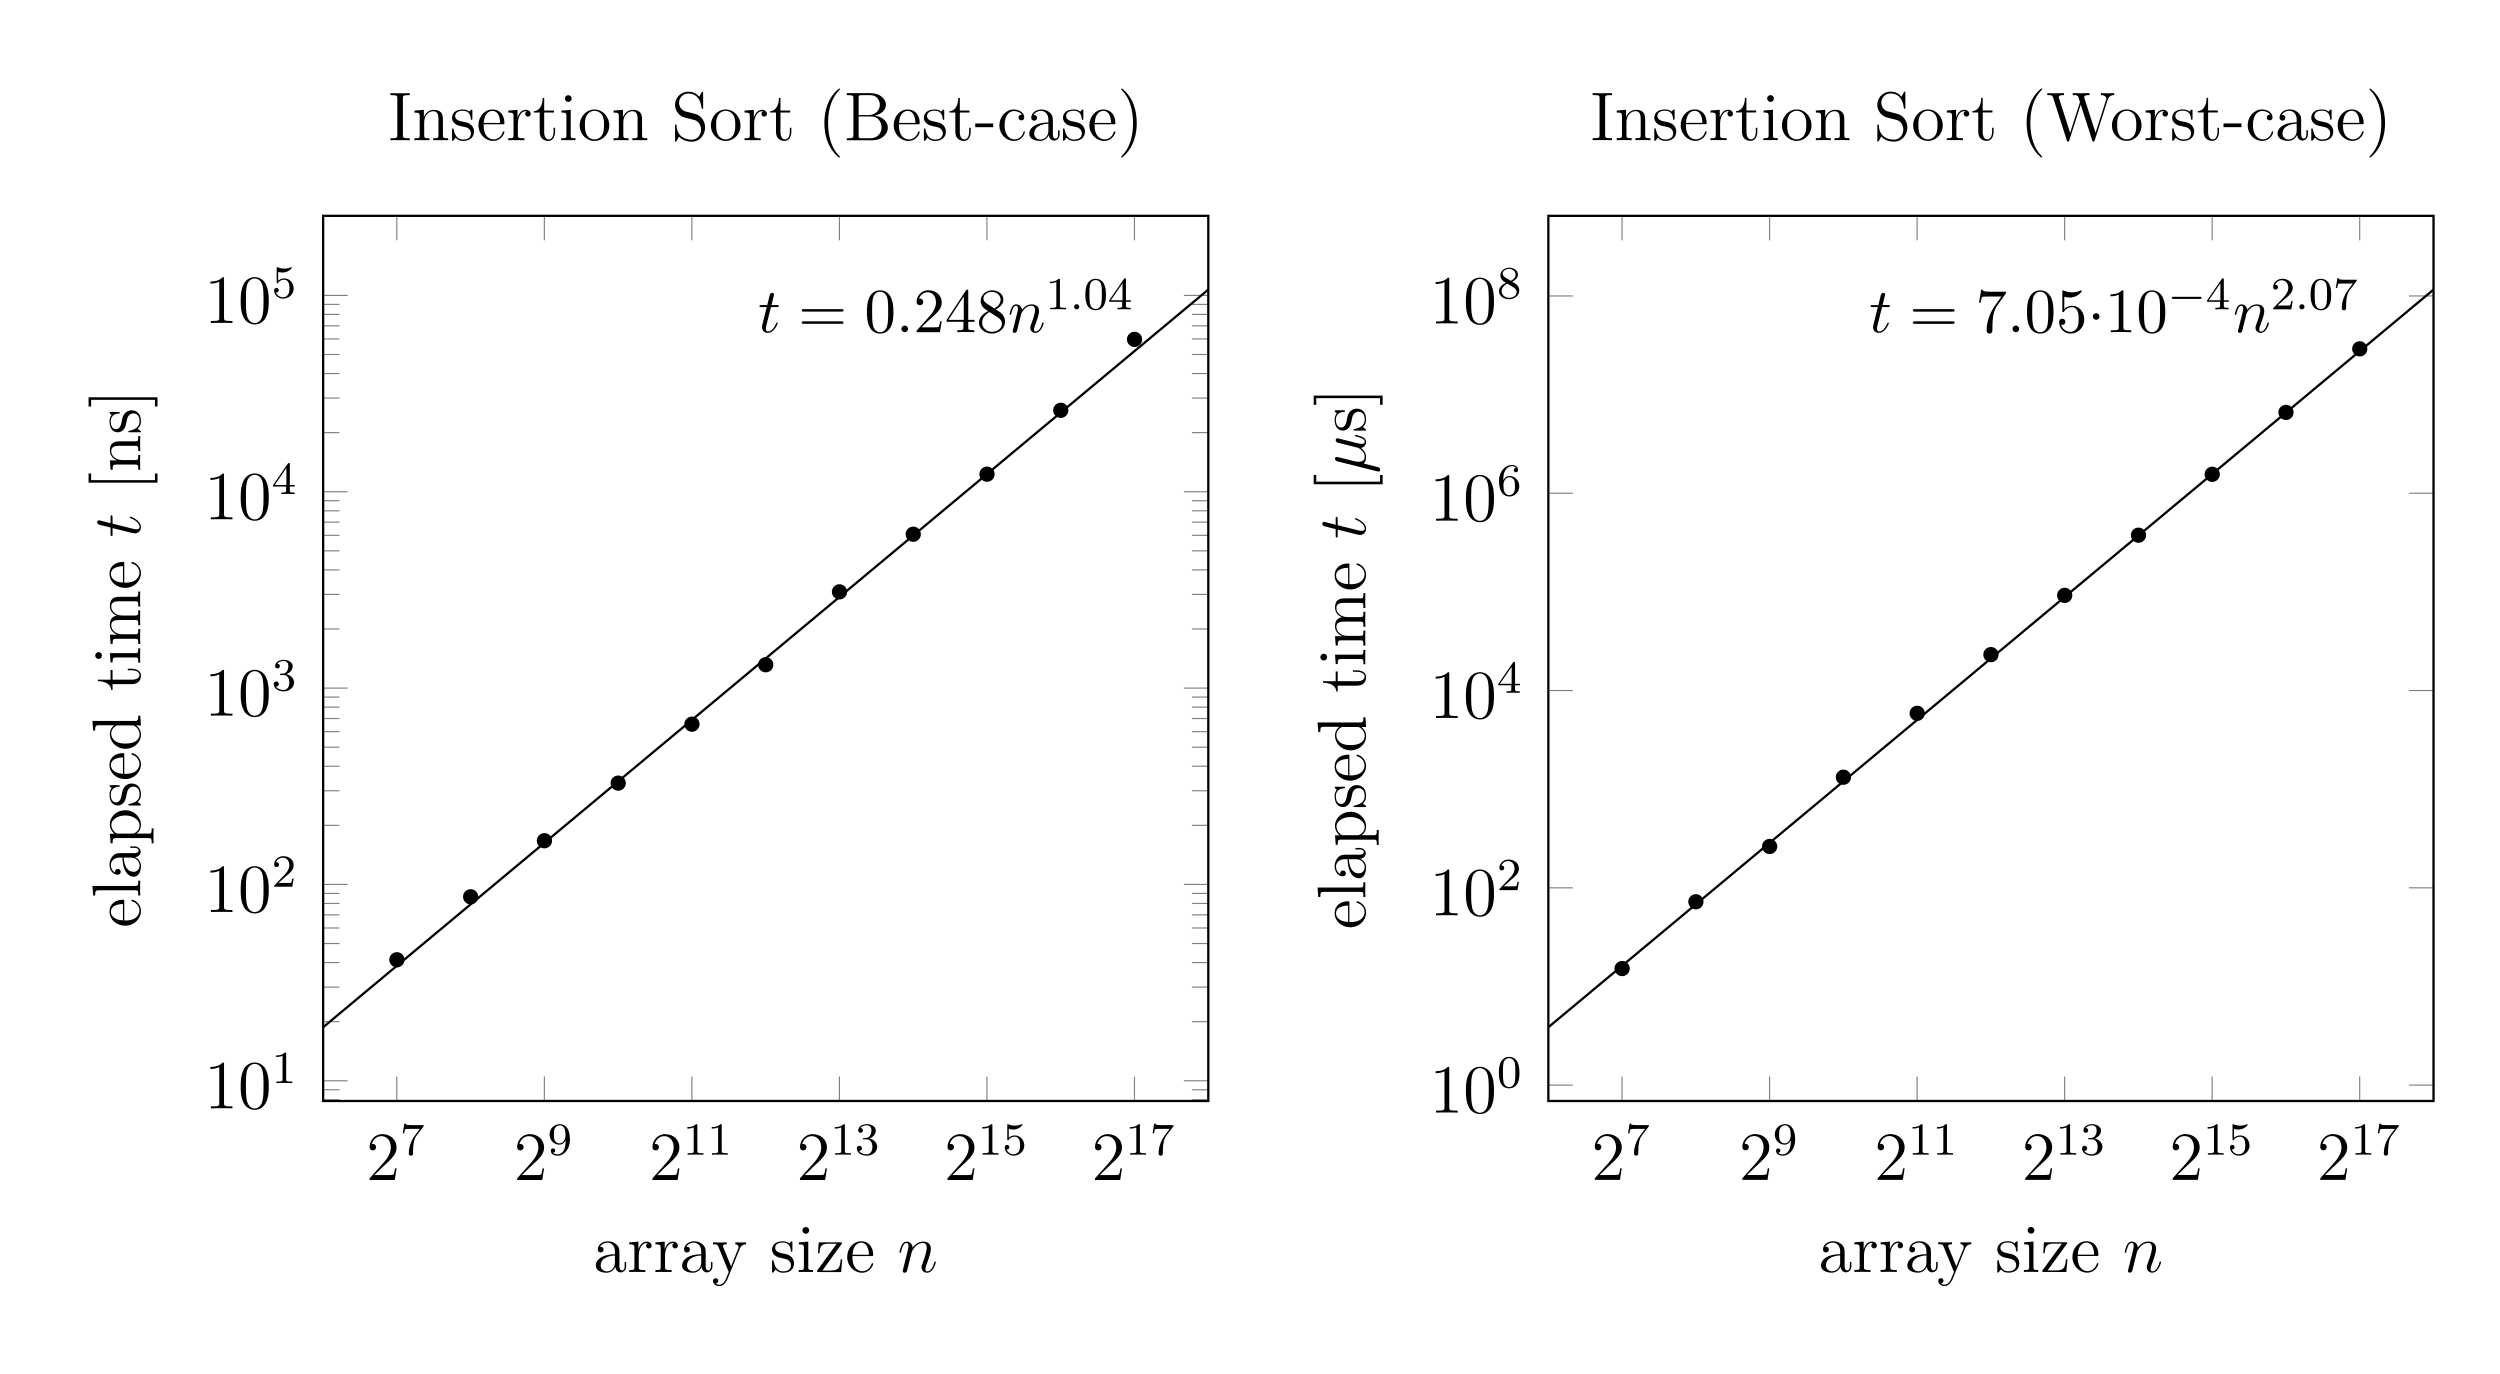 <svg xmlns="http://www.w3.org/2000/svg" xmlns:xlink="http://www.w3.org/1999/xlink" width="433.8pt" height="238.44pt" viewBox="0 0 433.8 238.44"><defs><path id="ad" d="M5.571-1.81c.128 0 .303 0 .303-.182s-.175-.184-.303-.184H1.004c-.127 0-.303 0-.303.184s.176.183.303.183z"/><path id="ab" d="M2.095-2.727c0-.317-.262-.579-.579-.579s-.578.262-.578.579.262.578.578.578.579-.262.579-.578"/><path id="ae" d="M1.722-.263c.3.275.742.383 1.148.383.766 0 1.292-.515 1.567-.885.12.633.622.885 1.04.885q.54 0 .862-.646c.191-.407.359-1.136.359-1.184 0-.06-.048-.108-.12-.108-.108 0-.12.06-.167.24-.18.705-.407 1.458-.897 1.458-.347 0-.371-.31-.371-.55 0-.275.107-.705.191-1.064l.335-1.292c.048-.227.18-.765.24-.98.071-.288.203-.802.203-.85 0-.18-.144-.299-.323-.299-.108 0-.36.048-.455.407l-.837 3.325c-.06.239-.06.263-.215.454-.144.204-.61.85-1.364.85-.67 0-.885-.491-.885-1.053 0-.347.108-.766.156-.969l.538-2.153c.06-.227.155-.61.155-.681 0-.192-.155-.3-.31-.3-.108 0-.371.037-.467.42L.371 2.068c-.012.06-.036.132-.036.203 0 .18.143.3.323.3.347 0 .418-.276.502-.61z"/><path id="C" d="M2.464-3.504c.024-.072.323-.67.765-1.053a1.74 1.74 0 0 1 1.184-.478c.479 0 .646.359.646.837 0 .682-.49 2.045-.73 2.691-.107.287-.167.443-.167.658 0 .538.37.969.945.969 1.112 0 1.53-1.759 1.53-1.83 0-.06-.047-.108-.119-.108-.107 0-.12.036-.18.24C6.065-.599 5.61-.12 5.144-.12c-.12 0-.311-.012-.311-.394 0-.3.131-.658.203-.826.24-.657.742-1.997.742-2.679 0-.717-.419-1.255-1.328-1.255-1.064 0-1.626.753-1.842 1.052-.036-.682-.526-1.052-1.052-1.052-.383 0-.646.227-.85.634C.49-4.21.324-3.492.324-3.444s.048.107.131.107c.096 0 .108-.012.18-.287.191-.73.407-1.411.885-1.411.275 0 .37.191.37.55 0 .263-.119.73-.203 1.1l-.335 1.292c-.047.227-.179.765-.239.98C1.03-.8.897-.238.897-.178c0 .167.132.299.311.299a.46.46 0 0 0 .407-.252c.024-.06.131-.478.191-.717l.263-1.077z"/><path id="I" d="M2.404-4.808h1.1c.228 0 .347 0 .347-.215 0-.132-.072-.132-.31-.132H2.487L2.93-6.9c.048-.167.048-.191.048-.275 0-.191-.155-.299-.31-.299-.097 0-.372.036-.467.419l-.467 1.901H.61c-.24 0-.347 0-.347.227 0 .12.084.12.311.12H1.64L.849-1.65c-.096.418-.131.538-.131.693C.718-.395 1.112.12 1.782.12c1.208 0 1.854-1.747 1.854-1.83 0-.072-.048-.108-.12-.108-.024 0-.072 0-.095.048-.012.012-.024.024-.108.215C3.062-.957 2.512-.12 1.818-.12c-.359 0-.383-.299-.383-.562 0-.012 0-.239.036-.382z"/><path id="v" d="M5.669-1.064v-.67h-.263v.67c0 .681-.287.777-.455.777-.454 0-.454-.634-.454-.813v-2.093c0-.646 0-1.125-.526-1.591-.419-.383-.957-.55-1.483-.55-.981 0-1.735.646-1.735 1.423 0 .347.228.514.503.514.287 0 .49-.203.49-.49 0-.49-.43-.49-.61-.49.275-.503.85-.718 1.328-.718.55 0 1.256.455 1.256 1.53v.48C1.316-3.05.407-2.046.407-1.126c0 .946 1.1 1.245 1.83 1.245A1.63 1.63 0 0 0 3.79-.933c.048.562.419.993.933.993.251 0 .945-.168.945-1.124m-1.95-.622C3.72-.514 2.847-.12 2.333-.12c-.586 0-1.076-.43-1.076-1.004 0-1.579 2.033-1.722 2.464-1.746z"/><path id="S" d="M7.63-2.189c0-.968-.873-1.925-2.296-2.08 1.136-.216 1.962-.981 1.962-1.878 0-1.029-1.04-2.022-2.608-2.022H.514v.347h.24c.86 0 .896.12.896.562v6.351c0 .443-.035.562-.897.562H.514V0h4.497c1.543 0 2.62-1.04 2.62-2.189M6.243-6.147c0 .789-.622 1.782-1.95 1.782H2.56v-2.978c0-.395.024-.479.55-.479h1.508c1.196 0 1.626 1.029 1.626 1.675m.3 3.946c0 .97-.73 1.854-1.903 1.854H3.11c-.527 0-.55-.084-.55-.478v-3.301h2.236c1.148 0 1.746 1.004 1.746 1.925"/><path id="U" d="M4.856-1.423c0-.108-.084-.108-.12-.108-.107 0-.12.036-.155.18-.263.849-.91 1.207-1.555 1.207-.73 0-1.698-.633-1.698-2.451 0-1.986 1.016-2.476 1.614-2.476.455 0 1.112.18 1.388.646-.144 0-.587 0-.587.49 0 .287.204.49.49.49.276 0 .503-.167.503-.514 0-.801-.837-1.375-1.806-1.375C1.53-5.334.42-4.09.42-2.584.419-1.051 1.567.12 2.919.12c1.578 0 1.937-1.436 1.937-1.543"/><path id="F" d="M6.16 0v-.347c-.814 0-.91-.084-.91-.67V-8.3l-1.662.131v.347c.813 0 .909.084.909.67v2.643a1.86 1.86 0 0 0-1.495-.765C1.615-5.274.419-4.102.419-2.571c0 1.519 1.136 2.69 2.451 2.69.91 0 1.436-.597 1.603-.825V.12zM4.472-1.4c0 .216 0 .252-.167.515-.287.419-.778.765-1.376.765-.31 0-1.602-.12-1.602-2.44 0-.86.143-1.339.406-1.734.24-.37.718-.741 1.316-.741.741 0 1.16.538 1.28.73.143.203.143.227.143.442z"/><path id="B" d="M4.868-1.423c0-.072-.06-.12-.132-.12-.096 0-.12.06-.143.12C4.282-.42 3.48-.143 2.978-.143s-1.71-.335-1.71-2.404v-.228H4.58c.263 0 .287 0 .287-.227 0-1.208-.646-2.332-2.093-2.332C1.41-5.334.359-4.102.359-2.62.359-1.041 1.579.12 2.906.12c1.424 0 1.962-1.292 1.962-1.543m-.742-1.579H1.28c.095-1.878 1.148-2.093 1.483-2.093 1.28 0 1.351 1.686 1.363 2.093"/><path id="T" d="M3.241-2.26v-.646H.131v.646z"/><path id="N" d="M3.791 0v-.347h-.263c-.897 0-.933-.12-.933-.562v-6.35c0-.443.036-.563.933-.563h.263v-.347c-.287.024-1.315.024-1.674.024s-1.4 0-1.686-.024v.347h.263c.897 0 .933.12.933.562v6.351c0 .443-.036.562-.933.562H.43V0c.287-.024 1.315-.024 1.674-.024s1.4 0 1.686.024"/><path id="z" d="M2.882 0v-.347c-.777 0-.825-.06-.825-.526v-4.401l-1.626.131v.347c.765 0 .873.072.873.658v3.253c0 .538-.132.538-.91.538V0c.336-.024.91-.024 1.256-.024.132 0 .826 0 1.232.024m-.67-7.224a.58.58 0 1 0-.586.574.576.576 0 0 0 .587-.574"/><path id="D" d="M2.966 0v-.347c-.765 0-.909 0-.909-.538V-8.3L.395-8.17v.347c.813 0 .909.084.909.67v6.267c0 .538-.132.538-.91.538V0c.336-.024.922-.024 1.28-.024s.957 0 1.292.024"/><path id="H" d="M9.484 0v-.347c-.598 0-.897 0-.909-.359v-2.2c0-1.113 0-1.447-.275-1.83-.347-.467-.909-.538-1.315-.538-.993 0-1.495.717-1.687 1.184-.167-.921-.813-1.184-1.566-1.184-1.16 0-1.615.992-1.71 1.232h-.013v-1.232l-1.626.131v.347c.813 0 .909.084.909.67v3.241c0 .538-.132.538-.91.538V0c.312-.024.958-.024 1.292-.024.347 0 .993 0 1.304.024v-.347c-.765 0-.909 0-.909-.538V-3.11c0-1.255.825-1.925 1.567-1.925s.909.61.909 1.34v2.81c0 .538-.132.538-.91.538V0c.312-.024.958-.024 1.293-.024.346 0 .992 0 1.303.024v-.347c-.765 0-.909 0-.909-.538V-3.11c0-1.255.825-1.925 1.567-1.925s.909.61.909 1.34v2.81c0 .538-.132.538-.909.538V0c.31-.024.957-.024 1.292-.024.346 0 .992 0 1.303.024"/><path id="O" d="M6.231 0v-.347c-.598 0-.897 0-.909-.359v-2.2c0-1.113 0-1.447-.275-1.83-.347-.467-.909-.538-1.315-.538-1.16 0-1.615.992-1.71 1.232h-.013v-1.232l-1.626.131v.347c.813 0 .909.084.909.67v3.241c0 .538-.132.538-.91.538V0c.312-.024.958-.024 1.292-.024.347 0 .993 0 1.304.024v-.347c-.765 0-.909 0-.909-.538V-3.11c0-1.255.825-1.925 1.567-1.925s.909.61.909 1.34v2.81c0 .538-.132.538-.91.538V0c.312-.024.958-.024 1.293-.024.346 0 .992 0 1.303.024"/><path id="P" d="M5.49-2.56c0-1.542-1.172-2.774-2.56-2.774C1.495-5.334.36-4.066.36-2.56.359-1.03 1.555.12 2.919.12c1.41 0 2.57-1.172 2.57-2.68m-.91-.107c0 .419 0 1.16-.31 1.722a1.56 1.56 0 0 1-1.34.801c-.442 0-.98-.19-1.327-.777-.323-.538-.335-1.244-.335-1.746 0-.455 0-1.184.37-1.722a1.53 1.53 0 0 1 1.28-.706c.467 0 .969.215 1.292.682.37.55.37 1.303.37 1.746"/><path id="E" d="M6.076-2.583c0-1.52-1.125-2.691-2.428-2.691-1.053 0-1.615.753-1.65.801v-.801l-1.663.131v.347c.837 0 .909.084.909.61v5.621c0 .538-.132.538-.91.538v.347c.312-.024.958-.024 1.293-.024.346 0 .992 0 1.303.024v-.347c-.765 0-.909 0-.909-.538v-2.08c.216.298.706.765 1.471.765 1.376 0 2.584-1.16 2.584-2.703m-.91 0c0 1.423-.813 2.463-1.733 2.463a1.4 1.4 0 0 1-.957-.382c-.275-.275-.455-.515-.455-.85v-2.463c0-.227 0-.24.132-.43a1.72 1.72 0 0 1 1.4-.766c.896 0 1.614 1.088 1.614 2.428"/><path id="R" d="M3.887 2.906c0-.036 0-.06-.203-.263C2.488 1.435 1.818-.538 1.818-2.978c0-2.32.562-4.318 1.95-5.729.119-.108.119-.131.119-.167 0-.072-.06-.096-.108-.096-.155 0-1.136.861-1.722 2.033-.61 1.208-.885 2.488-.885 3.959 0 1.064.168 2.488.79 3.767.705 1.436 1.686 2.213 1.817 2.213.048 0 .108-.024.108-.096"/><path id="V" d="M3.373-2.978c0-.909-.12-2.392-.79-3.78C1.878-8.192.897-8.97.765-8.97c-.047 0-.107.024-.107.096 0 .036 0 .06.203.263C2.057-7.403 2.727-5.43 2.727-2.99c0 2.32-.562 4.318-1.95 5.729-.12.107-.12.131-.12.167 0 .072.06.096.108.096.156 0 1.137-.861 1.723-2.033.61-1.22.885-2.512.885-3.947"/><path id="w" d="M4.222-4.58c0-.36-.323-.694-.837-.694-1.017 0-1.364 1.1-1.436 1.327h-.011v-1.327l-1.603.131v.347c.813 0 .909.084.909.67v3.241c0 .538-.132.538-.91.538V0c.336-.024.994-.024 1.352-.024.323 0 1.172 0 1.448.024v-.347h-.24c-.873 0-.897-.131-.897-.562v-1.878c0-1.16.479-2.248 1.4-2.248.095 0 .12 0 .167.012-.096.048-.287.12-.287.442a.46.46 0 0 0 .466.479c.24 0 .479-.156.479-.479"/><path id="Q" d="M5.848-2.2c0-.73-.275-1.268-.598-1.663-.442-.538-.98-.67-1.447-.79l-1.315-.334c-.61-.156-1.148-.754-1.148-1.52 0-.836.67-1.59 1.602-1.59 1.962 0 2.225 1.938 2.296 2.452.024.143.024.191.144.191.132 0 .132-.06.132-.275v-2.416c0-.215 0-.275-.12-.275-.036 0-.084 0-.167.156l-.395.73c-.574-.742-1.364-.886-1.89-.886A2.28 2.28 0 0 0 .646-6.135c0 .574.203 1.1.646 1.578.418.467.837.574 1.686.79.419.095 1.076.263 1.244.334.562.276.933.921.933 1.591 0 .897-.634 1.746-1.627 1.746-.538 0-1.28-.131-1.866-.646C.97-1.363.921-2.225.91-2.619c-.012-.096-.132-.096-.132-.096-.131 0-.131.06-.131.275v2.416c0 .215 0 .275.12.275.071 0 .083-.024.167-.167l.395-.718c.43.479 1.184.885 2.212.885C4.88.251 5.848-.885 5.848-2.2"/><path id="y" d="M4.21-1.519c0-.646-.395-1.028-.502-1.136-.431-.37-.754-.443-1.543-.586-.359-.072-1.232-.24-1.232-.957 0-.37.251-.92 1.327-.92 1.304 0 1.376 1.111 1.4 1.482.012.096.095.096.131.096.132 0 .132-.06.132-.275V-5.06c0-.215 0-.275-.12-.275-.095 0-.323.263-.406.37-.371-.298-.742-.37-1.125-.37-1.447 0-1.877.79-1.877 1.447 0 .132 0 .55.454.969.383.335.79.418 1.34.526.657.132.813.167 1.112.407.215.179.37.442.37.777 0 .514-.298 1.088-1.35 1.088C1.53-.12.956-.574.693-1.77c-.048-.215-.06-.24-.06-.24-.024-.047-.072-.047-.108-.047-.131 0-.131.06-.131.275v1.627c0 .215 0 .275.12.275.06 0 .071-.012.274-.264.06-.083.06-.107.24-.299.454.563 1.1.563 1.303.563C3.588.12 4.21-.574 4.21-1.52"/><path id="G" d="M3.899-1.483v-.682h-.263v.658c0 .861-.347 1.363-.813 1.363-.814 0-.814-1.112-.814-1.315v-3.349h1.687v-.347H2.009v-2.2h-.263c-.012 1.124-.442 2.272-1.53 2.308v.24h1.016v3.324C1.232-.155 2.117.12 2.75.12c.753 0 1.148-.742 1.148-1.603"/><path id="af" d="M11.816-7.822v-.347c-.514.024-.538.024-1.064.024-.31 0-.957 0-1.244-.024v.347c.73.012.945.395.945.634 0 .06-.036.156-.06.24L8.575-1.28 6.638-7.296a1 1 0 0 1-.036-.167c0-.359.634-.359.92-.359v-.347c-.286.024-1.171.024-1.518.024s-1.076 0-1.387-.024v.347c.633 0 .8.036.932.251.084.156.168.527.323.957L4.162-1.28 2.248-7.236c-.06-.167-.06-.191-.06-.227 0-.359.61-.359.922-.359v-.347c-.275.024-1.184.024-1.52.024-.346 0-1.076 0-1.387-.024v.347c.646 0 .873 0 1.017.455L3.588.023c.06.18.108.228.215.228.096 0 .156-.036.216-.215l1.985-6.207L8 .036c.06.18.12.215.216.215.107 0 .155-.048.215-.227l2.248-7.02c.192-.575.538-.814 1.136-.826"/><path id="x" d="M5.956-4.808v-.347c-.347.024-.514.024-.897.024l-.969-.024v.347c.443.024.55.3.55.514 0 .108-.023.168-.071.287L3.349-.993 2.02-4.246c-.072-.167-.072-.251-.072-.251 0-.31.42-.31.658-.31v-.348c-.31.024-.897.024-1.232.024l-1.16-.024v.347c.694 0 .79.06.945.43L2.942 0c-.526 1.268-.526 1.292-.574 1.387-.203.36-.526.814-1.064.814-.371 0-.598-.216-.598-.216s.418-.047.418-.466a.433.433 0 0 0-.442-.443c-.204 0-.455.12-.455.467 0 .454.443.897 1.077.897.67 0 1.16-.586 1.47-1.34l2.07-5.095c.323-.801.885-.813 1.112-.813"/><path id="A" d="M4.7-2.2h-.263C4.33-.838 4.127-.264 2.703-.264H1.256l3.3-4.557c.108-.131.108-.155.108-.203 0-.132-.083-.132-.287-.132H.622L.49-3.253h.263c.072-1.22.3-1.663 1.603-1.663h1.387l-3.42 4.7C.323 0 .347 0 .61 0h3.899z"/><path id="h" d="M5.358-3.827c0-.993-.06-1.962-.49-2.87-.49-.993-1.352-1.256-1.938-1.256-.693 0-1.543.346-1.985 1.34C.61-5.86.49-5.12.49-3.828c0 1.16.084 2.033.515 2.882A2.13 2.13 0 0 0 2.918.251c1.04 0 1.639-.622 1.986-1.315.43-.897.454-2.07.454-2.763M2.918.012c-.382 0-1.16-.215-1.387-1.519-.132-.718-.132-1.627-.132-2.464 0-.98 0-1.865.192-2.571.203-.801.813-1.172 1.327-1.172.455 0 1.148.275 1.376 1.303.155.682.155 1.627.155 2.44 0 .802 0 1.71-.131 2.44C4.09-.215 3.337.012 2.918.012"/><path id="g" d="M3.444-7.666c0-.275 0-.287-.239-.287-.287.323-.885.765-2.117.765v.347c.275 0 .873 0 1.531-.311v6.231c0 .43-.036.574-1.088.574h-.37V0c.322-.024 1.482-.024 1.877-.024s1.543 0 1.866.024v-.347h-.371C3.48-.347 3.444-.49 3.444-.92z"/><path id="a" d="M5.262-2.01H5c-.036.204-.131.862-.25 1.053-.085.108-.766.108-1.125.108H1.41c.323-.275 1.053-1.04 1.364-1.328 1.818-1.674 2.487-2.296 2.487-3.48 0-1.375-1.088-2.296-2.475-2.296S.586-6.77.586-5.741c0 .61.526.61.562.61.251 0 .562-.18.562-.562 0-.335-.227-.562-.562-.562-.107 0-.131 0-.167.012.227-.813.873-1.364 1.65-1.364 1.017 0 1.639.85 1.639 1.95 0 1.017-.586 1.902-1.268 2.667L.586-.287V0h4.365z"/><path id="J" d="M2.99 2.99v-.443H1.83V-8.527h1.16v-.443H1.387V2.99z"/><path id="M" d="M1.854-8.97H.25v.443h1.16V2.547H.251v.443h1.603z"/><path id="K" d="M5.322-2.906c0-1.113 0-1.447-.275-1.83-.347-.467-.909-.538-1.315-.538-1.16 0-1.615.992-1.71 1.232h-.013v-1.232l-1.626.131v.347c.813 0 .909.084.909.67v3.241c0 .538-.132.538-.91.538V0c.312-.024.958-.024 1.292-.024.347 0 .993 0 1.304.024v-.347c-.765 0-.909 0-.909-.538V-3.11c0-1.255.825-1.925 1.567-1.925s.909.61.909 1.34v2.81c0 .538-.132.538-.91.538V0c.312-.024.958-.024 1.293-.024.346 0 .992 0 1.303.024v-.347c-.598 0-.897 0-.909-.359z"/><path id="L" d="M3.923-5.06c0-.214 0-.274-.12-.274-.095 0-.323.263-.406.37-.371-.298-.742-.37-1.125-.37-1.447 0-1.877.79-1.877 1.447 0 .132 0 .55.454.969.383.335.79.418 1.34.526.657.132.813.167 1.112.407.215.179.37.442.37.777 0 .514-.298 1.088-1.35 1.088C1.53-.12.956-.574.693-1.77c-.048-.215-.048-.227-.06-.24-.024-.047-.072-.047-.108-.047-.131 0-.131.06-.131.275v1.627c0 .215 0 .275.12.275.06 0 .071-.012.274-.264.06-.083.06-.107.24-.299.454.563 1.1.563 1.303.563C3.588.12 4.21-.574 4.21-1.52c0-.646-.395-1.028-.502-1.136-.431-.37-.754-.443-1.543-.586-.359-.072-1.232-.24-1.232-.957 0-.37.251-.92 1.327-.92 1.304 0 1.376 1.111 1.4 1.482.012.096.095.096.131.096.132 0 .132-.06.132-.275z"/><path id="t" d="M1.618-.438a.444.444 0 0 0-.438-.447.444.444 0 0 0-.447.439c0 .27.223.446.439.446a.444.444 0 0 0 .446-.438"/><path id="o" d="M2.095-.578c0-.317-.262-.578-.579-.578s-.578.261-.578.578S1.2 0 1.516 0s.579-.262.579-.578"/><path id="s" d="M.96-.644c-.033.164-.098.415-.098.47 0 .196.153.294.316.294.131 0 .328-.087.404-.305.01-.022.142-.535.207-.808l.24-.982c.066-.24.131-.48.186-.73.043-.186.13-.503.142-.546.163-.338.741-1.331 1.778-1.331.49 0 .589.403.589.764 0 .676-.535 2.072-.71 2.542-.097.25-.108.381-.108.501 0 .513.382.895.894.895 1.026 0 1.43-1.593 1.43-1.68 0-.11-.099-.11-.131-.11-.11 0-.11.033-.164.197C5.717-.73 5.357-.12 4.822-.12c-.185 0-.262-.11-.262-.36 0-.273.099-.535.197-.775.207-.578.665-1.778.665-2.4 0-.73-.469-1.167-1.254-1.167-.982 0-1.517.698-1.702.949-.055-.611-.502-.95-1.004-.95s-.71.426-.818.623a5.5 5.5 0 0 0-.328 1.058c0 .109.11.109.131.109.11 0 .12-.01.186-.25.185-.776.403-1.3.796-1.3.218 0 .338.143.338.503 0 .229-.032.349-.174.916z"/><path id="l" d="M2.247-4.364h1.026c.218 0 .327 0 .327-.218 0-.12-.109-.12-.305-.12h-.96c.393-1.55.447-1.768.447-1.833 0-.186-.13-.295-.316-.295-.033 0-.339.011-.437.393l-.425 1.735H.578c-.218 0-.327 0-.327.207 0 .131.087.131.305.131h.96C.731-1.266.687-1.08.687-.884c0 .59.415 1.004 1.004 1.004 1.113 0 1.735-1.593 1.735-1.68 0-.11-.088-.11-.131-.11-.098 0-.11.033-.164.154C2.662-.382 2.084-.12 1.713-.12c-.23 0-.338-.142-.338-.502 0-.262.021-.338.065-.524z"/><path id="u" d="M3.897-2.542c0-.853-.087-1.371-.35-1.881-.351-.702-.997-.877-1.435-.877-1.004 0-1.37.75-1.482.972-.287.582-.303 1.371-.303 1.786 0 .526.024 1.33.406 1.968.367.59.957.741 1.38.741.382 0 1.067-.12 1.466-.908.294-.574.318-1.283.318-1.801M2.112-.056c-.27 0-.82-.127-.988-.964-.088-.454-.088-1.204-.088-1.618 0-.55 0-1.108.088-1.546.167-.813.789-.893.988-.893.271 0 .821.136.98.86.096.44.096 1.037.096 1.579 0 .47 0 1.187-.096 1.634-.167.837-.717.948-.98.948"/><path id="d" d="M2.503-5.077c0-.215-.016-.223-.232-.223-.326.319-.749.51-1.506.51v.263c.215 0 .646 0 1.108-.215v4.088c0 .295-.024.391-.781.391h-.28V0c.328-.024 1.013-.024 1.372-.024s1.052 0 1.379.024v-.263h-.28c-.757 0-.78-.096-.78-.39z"/><path id="i" d="M2.248-1.626c.127-.12.462-.382.59-.494.493-.454.964-.893.964-1.618 0-.948-.797-1.562-1.794-1.562-.956 0-1.586.725-1.586 1.435 0 .39.311.446.423.446a.41.41 0 0 0 .414-.423c0-.414-.398-.414-.494-.414a1.23 1.23 0 0 1 1.156-.781c.741 0 1.124.63 1.124 1.3 0 .828-.582 1.434-1.523 2.398L.518-.303C.422-.215.422-.199.422 0h3.149l.23-1.427h-.246c-.024.16-.088.558-.184.71-.048.063-.653.063-.78.063H1.17z"/><path id="e" d="M2.016-2.662c.63 0 1.029.462 1.029 1.3 0 .995-.566 1.29-.989 1.29-.438 0-1.036-.16-1.315-.582.287 0 .486-.183.486-.446a.423.423 0 0 0-.438-.438c-.215 0-.438.135-.438.454 0 .757.813 1.251 1.721 1.251 1.06 0 1.801-.733 1.801-1.53 0-.661-.526-1.267-1.339-1.442.63-.224 1.1-.766 1.1-1.403S2.917-5.3 2.088-5.3C1.235-5.3.59-4.838.59-4.232c0 .295.199.422.406.422a.39.39 0 0 0 .407-.406c0-.295-.255-.407-.43-.415.334-.438.948-.462 1.091-.462.207 0 .813.064.813.885 0 .558-.231.892-.343 1.02-.239.247-.422.263-.908.295-.152.008-.215.016-.215.12 0 .111.071.111.207.111z"/><path id="j" d="M3.14-5.157c0-.159 0-.223-.167-.223-.104 0-.112.008-.191.12L.239-1.57v.263h2.248v.661c0 .295-.024.383-.638.383h-.183V0c.677-.024.693-.024 1.147-.024s.47 0 1.148.024v-.263h-.183c-.614 0-.638-.088-.638-.383v-.661h.845v-.263H3.14zm-.598.646v2.94H.518z"/><path id="f" d="M1.116-4.48c.103.033.422.112.757.112.996 0 1.602-.7 1.602-.82 0-.088-.056-.112-.096-.112-.016 0-.032 0-.103.04-.311.12-.678.215-1.108.215-.47 0-.86-.12-1.108-.215C.98-5.3.964-5.3.956-5.3c-.103 0-.103.088-.103.231v2.335c0 .144 0 .24.127.24.064 0 .088-.032.128-.096.095-.12.398-.526 1.076-.526.446 0 .661.366.733.518.136.287.151.653.151.964 0 .295-.008.725-.23 1.076a1.07 1.07 0 0 1-.893.486A1.295 1.295 0 0 1 .733-.917c.024.008.072.008.08.008.223 0 .398-.143.398-.39 0-.295-.23-.399-.39-.399-.144 0-.399.08-.399.423 0 .717.622 1.442 1.539 1.442.996 0 1.84-.773 1.84-1.761 0-.925-.669-1.745-1.61-1.745-.398 0-.772.127-1.075.398z"/><path id="W" d="M1.1-2.638c0-.662.056-1.243.343-1.73.239-.398.645-.725 1.147-.725.16 0 .526.024.71.303-.36.016-.39.287-.39.375-.001.239.182.374.374.374.143 0 .374-.087.374-.39 0-.479-.358-.869-1.076-.869C1.474-5.3.351-4.248.351-2.526.35-.366 1.355.167 2.128.167c.383 0 .797-.103 1.156-.446.318-.31.59-.646.59-1.339 0-1.044-.79-1.777-1.674-1.777-.574 0-.917.366-1.1.757M2.128-.072c-.422 0-.685-.295-.805-.518-.183-.358-.2-.9-.2-1.203 0-.79.431-1.38 1.045-1.38.398 0 .637.208.789.487.167.295.167.654.167 1.06s0 .757-.16 1.044c-.206.367-.485.51-.836.51"/><path id="b" d="M4.033-4.854c.072-.087.072-.103.072-.279H2.08c-.2 0-.446-.008-.645-.024-.415-.031-.423-.103-.447-.23H.741l-.27 1.68h.246c.016-.119.104-.669.215-.732.088-.04.686-.04.805-.04h1.69l-.82 1.1c-.91 1.211-1.1 2.47-1.1 3.1 0 .08 0 .446.374.446s.375-.358.375-.454v-.382c0-1.148.19-2.089.581-2.607z"/><path id="X" d="M2.646-2.877c.446-.215.988-.614.988-1.236 0-.757-.773-1.187-1.514-1.187-.845 0-1.53.582-1.53 1.33 0 .296.103.567.303.798.135.167.167.183.661.494C.566-2.24.351-1.658.351-1.21c0 .876.884 1.378 1.753 1.378.98 0 1.77-.661 1.77-1.506 0-.502-.272-.837-.4-.972-.135-.128-.143-.136-.828-.566m-1.235-.75c-.231-.135-.423-.366-.423-.645 0-.502.55-.82 1.116-.82.622 0 1.132.422 1.132.98 0 .462-.359.852-.83 1.083zm.39 1.093c.032.015.94.573 1.076.661.128.072.542.327.542.805 0 .614-.645.996-1.299.996-.71 0-1.315-.486-1.315-1.14 0-.597.446-1.067.996-1.322"/><path id="c" d="M3.124-2.351c0 1.945-.924 2.28-1.387 2.28-.167 0-.581-.025-.797-.272.351-.032.375-.295.375-.374a.364.364 0 0 0-.375-.375c-.143 0-.374.088-.374.39 0 .543.446.87 1.18.87 1.091 0 2.127-1.085 2.127-2.79 0-2.072-.916-2.678-1.737-2.678-.94 0-1.785.733-1.785 1.777 0 1.028.773 1.778 1.673 1.778.566 0 .909-.36 1.1-.766zm-1.068.382c-.366 0-.597-.167-.773-.462C1.1-2.726 1.1-3.108 1.1-3.515c0-.47 0-.805.215-1.132.2-.286.454-.446.829-.446.534 0 .765.526.789.566.167.39.175 1.012.175 1.172 0 .63-.342 1.386-1.052 1.386"/><path id="n" d="M5.019-3.491c0-.873-.055-1.746-.437-2.553-.502-1.048-1.396-1.222-1.854-1.222-.655 0-1.452.284-1.899 1.298C.48-5.215.425-4.364.425-3.49c0 .818.044 1.8.491 2.63A2 2 0 0 0 2.716.24c.59 0 1.419-.23 1.899-1.266.35-.752.404-1.603.404-2.465M2.717 0C2.29 0 1.647-.273 1.45-1.32c-.12-.655-.12-1.658-.12-2.302 0-.698 0-1.418.087-2.008.208-1.298 1.026-1.396 1.299-1.396.36 0 1.08.196 1.287 1.276.11.611.11 1.44.11 2.128 0 .818 0 1.56-.12 2.258C3.828-.327 3.207 0 2.716 0"/><path id="ac" d="M3.208-6.982c0-.262 0-.284-.251-.284-.677.698-1.637.698-1.986.698v.338c.218 0 .862 0 1.43-.283v5.651c0 .393-.034.524-1.015.524h-.35V0c.382-.033 1.331-.033 1.768-.033s1.385 0 1.767.033v-.338h-.349c-.982 0-1.014-.12-1.014-.524z"/><path id="p" d="m1.386-.84 1.156-1.124C4.244-3.469 4.899-4.059 4.899-5.15c0-1.243-.982-2.116-2.313-2.116a2.016 2.016 0 0 0-2.04 1.975c0 .61.545.61.578.61.185 0 .567-.13.567-.578a.55.55 0 0 0-.578-.567c-.087 0-.11 0-.142.011.25-.71.84-1.113 1.473-1.113.993 0 1.462.884 1.462 1.778 0 .873-.546 1.735-1.146 2.412L.666-.404c-.12.12-.12.142-.12.404h4.047L4.9-1.898h-.273c-.055.327-.131.807-.24.97-.077.088-.797.088-1.037.088z"/><path id="q" d="M3.208-1.8v.949c0 .393-.022.513-.83.513H2.15V0c.448-.033 1.015-.033 1.473-.033s1.037 0 1.484.033v-.338h-.23c-.807 0-.828-.12-.828-.513v-.95h1.09v-.337h-1.09v-4.964c0-.219 0-.284-.175-.284-.098 0-.13 0-.218.13L.305-2.137v.338zm.065-.338H.611l2.662-4.07z"/><path id="aa" d="M4.899-2.193c0-1.298-.895-2.39-2.073-2.39-.524 0-.993.175-1.386.557v-2.127c.218.065.578.142.927.142 1.342 0 2.106-.993 2.106-1.135 0-.066-.033-.12-.109-.12-.01 0-.033 0-.087.033a3.6 3.6 0 0 1-1.484.316c-.436 0-.938-.076-1.451-.305-.087-.033-.11-.033-.131-.033-.11 0-.11.087-.11.262v3.23c0 .195 0 .283.154.283.076 0 .098-.033.141-.098.12-.175.524-.764 1.408-.764.567 0 .84.502.927.698.175.404.197.83.197 1.375 0 .382 0 1.036-.262 1.494-.262.426-.666.71-1.168.71-.796 0-1.418-.579-1.603-1.222.032.01.065.021.185.021.36 0 .546-.272.546-.534s-.186-.535-.546-.535c-.153 0-.535.077-.535.578C.546-.818 1.299.24 2.52.24 3.786.24 4.9-.807 4.9-2.193"/><path id="Z" d="M5.193-6.644c.098-.131.098-.153.098-.382h-2.65c-1.332 0-1.354-.142-1.397-.35H.97l-.36 2.248h.273c.032-.174.13-.862.272-.993.077-.065.928-.065 1.07-.065h2.258c-.12.175-.982 1.364-1.222 1.724C2.28-2.99 1.92-1.472 1.92-.36c0 .11 0 .6.502.6s.502-.49.502-.6v-.556c0-.6.033-1.2.12-1.79.044-.25.196-1.189.676-1.865z"/><path id="r" d="M1.778-4.986c-.502-.327-.545-.698-.545-.884 0-.665.709-1.123 1.484-1.123.796 0 1.494.567 1.494 1.353 0 .621-.425 1.145-1.08 1.527zm1.593 1.037c.786-.404 1.32-.971 1.32-1.691 0-1.004-.97-1.626-1.963-1.626-1.092 0-1.975.807-1.975 1.822 0 .196.022.687.48 1.2.12.13.524.404.796.59-.633.316-1.57.926-1.57 2.007C.458-.491 1.57.24 2.716.24c1.232 0 2.269-.906 2.269-2.073 0-.393-.12-.884-.535-1.342-.207-.229-.382-.338-1.08-.774m-1.09.458 1.341.85c.306.208.818.535.818 1.2 0 .808-.818 1.376-1.713 1.376-.938 0-1.723-.677-1.723-1.582 0-.633.349-1.331 1.276-1.844"/><path id="m" d="M7.495-3.568c.164 0 .371 0 .371-.218s-.207-.218-.36-.218H.971c-.153 0-.36 0-.36.218s.207.218.37.218zm.011 2.117c.153 0 .36 0 .36-.218s-.207-.218-.37-.218H.981c-.164 0-.371 0-.371.218s.207.218.36.218z"/><clipPath id="k"><path d="M56.07 191.045h153.595V37.45H56.069Z"/></clipPath><clipPath id="Y"><path d="M268.67 191.046h153.596V37.454H268.67Z"/></clipPath></defs><g fill="none" stroke="gray" stroke-miterlimit="10" stroke-width=".199"><path d="M68.858 191.045v-4.25m25.599 4.25v-4.25m25.598 4.25v-4.25m25.6 4.25v-4.25m25.598 4.25v-4.25m25.6 4.25v-4.25M68.857 37.45v4.25m25.599-4.25v4.25m25.598-4.25v4.25m25.6-4.25v4.25m25.598-4.25v4.25m25.6-4.25v4.25M56.07 190.84h2.833m-2.834-1.743h2.834m-2.834-1.559h2.834m-2.834-10.256h2.834m-2.834-6h2.834m-2.834-4.256h2.834m-2.834-3.302h2.834m-2.834-2.698h2.834m-2.834-2.28h2.834m-2.834-1.976h2.834m-2.834-1.743h2.834m-2.834-1.559h2.834m-2.834-10.256h2.834m-2.834-6h2.834m-2.834-4.256h2.834m-2.834-3.302h2.834m-2.834-2.697h2.834m-2.834-2.281h2.834m-2.834-1.976h2.834m-2.834-1.743h2.834m-2.834-1.559h2.834m-2.834-10.256h2.834m-2.834-6h2.834m-2.834-4.256h2.834m-2.834-3.302h2.834m-2.834-2.697h2.834m-2.834-2.281h2.834m-2.834-1.976h2.834m-2.834-1.743h2.834m-2.834-1.559h2.834m-2.834-10.256h2.834m-2.834-6h2.834m-2.834-4.256h2.834m-2.834-3.302h2.834m-2.834-2.697h2.834m-2.834-2.281h2.834m-2.834-1.976h2.834m-2.834-1.743h2.834M209.665 190.84h-2.833m2.833-1.743h-2.833m2.833-1.559h-2.833m2.833-10.256h-2.833m2.833-6h-2.833m2.833-4.256h-2.833m2.833-3.302h-2.833m2.833-2.698h-2.833m2.833-2.28h-2.833m2.833-1.976h-2.833m2.833-1.743h-2.833m2.833-1.559h-2.833m2.833-10.256h-2.833m2.833-6h-2.833m2.833-4.256h-2.833m2.833-3.302h-2.833m2.833-2.697h-2.833m2.833-2.281h-2.833m2.833-1.976h-2.833m2.833-1.743h-2.833m2.833-1.559h-2.833m2.833-10.256h-2.833m2.833-6h-2.833m2.833-4.256h-2.833m2.833-3.302h-2.833m2.833-2.697h-2.833m2.833-2.281h-2.833m2.833-1.976h-2.833m2.833-1.743h-2.833m2.833-1.559h-2.833m2.833-10.256h-2.833m2.833-6h-2.833m2.833-4.256h-2.833m2.833-3.302h-2.833m2.833-2.697h-2.833m2.833-2.281h-2.833m2.833-1.976h-2.833m2.833-1.743h-2.833M56.07 187.538h4.249m-4.25-34.07h4.25m-4.25-34.07h4.25m-4.25-34.07h4.25m-4.25-34.07h4.25m149.346 136.28h-4.25m4.25-34.07h-4.25m4.25-34.07h-4.25m4.25-34.07h-4.25m4.25-34.07h-4.25"/></g><path fill="none" stroke="#000" stroke-miterlimit="10" stroke-width=".399" d="M56.07 191.045V37.45h153.595v153.595z"/><use xlink:href="#a" x="-48.014" y="113.596" transform="translate(111.56 91.154)scale(1)"/><use xlink:href="#b" x="-42.141" y="109.21" transform="matrix(1 0 0 1 111.56 91.154)"/><use xlink:href="#a" x="-48.014" y="113.596" transform="translate(137.159 91.154)scale(1)"/><use xlink:href="#c" x="-42.141" y="109.21" transform="matrix(1 0 0 1 137.159 91.154)"/><use xlink:href="#a" x="-48.014" y="113.596" transform="translate(160.641 91.154)scale(1)"/><g transform="matrix(1 0 0 1 160.641 91.154)"><use xlink:href="#d" x="-42.141" y="109.21"/><use xlink:href="#d" x="-37.909" y="109.21"/></g><use xlink:href="#a" x="-48.014" y="113.596" transform="translate(186.24 91.154)scale(1)"/><g transform="matrix(1 0 0 1 186.24 91.154)"><use xlink:href="#d" x="-42.141" y="109.21"/><use xlink:href="#e" x="-37.909" y="109.21"/></g><use xlink:href="#a" x="-48.014" y="113.596" transform="translate(211.838 91.154)scale(1)"/><g transform="matrix(1 0 0 1 211.838 91.154)"><use xlink:href="#d" x="-42.141" y="109.21"/><use xlink:href="#f" x="-37.909" y="109.21"/></g><use xlink:href="#a" x="-48.014" y="113.596" transform="translate(237.437 91.154)scale(1)"/><g transform="matrix(1 0 0 1 237.437 91.154)"><use xlink:href="#d" x="-42.141" y="109.21"/><use xlink:href="#b" x="-37.909" y="109.21"/></g><g transform="translate(83.442 78.726)scale(1)"><use xlink:href="#g" x="-48.014" y="113.596"/><use xlink:href="#h" x="-42.166" y="113.596"/></g><use xlink:href="#d" x="-36.289" y="109.21" transform="matrix(1 0 0 1 83.442 78.726)"/><g transform="translate(83.442 44.656)scale(1)"><use xlink:href="#g" x="-48.014" y="113.596"/><use xlink:href="#h" x="-42.166" y="113.596"/></g><use xlink:href="#i" x="-36.289" y="109.21" transform="matrix(1 0 0 1 83.442 44.656)"/><g transform="translate(83.442 10.586)scale(1)"><use xlink:href="#g" x="-48.014" y="113.596"/><use xlink:href="#h" x="-42.166" y="113.596"/></g><use xlink:href="#e" x="-36.289" y="109.21" transform="matrix(1 0 0 1 83.442 10.586)"/><g transform="translate(83.442 -23.484)scale(1)"><use xlink:href="#g" x="-48.014" y="113.596"/><use xlink:href="#h" x="-42.166" y="113.596"/></g><use xlink:href="#j" x="-36.289" y="109.21" transform="matrix(1 0 0 1 83.442 -23.484)"/><g transform="translate(83.442 -57.554)scale(1)"><use xlink:href="#g" x="-48.014" y="113.596"/><use xlink:href="#h" x="-42.166" y="113.596"/></g><use xlink:href="#f" x="-36.289" y="109.21" transform="matrix(1 0 0 1 83.442 -57.554)"/><g clip-path="url(#k)"><path fill="none" stroke="#000" stroke-miterlimit="10" stroke-width=".399" d="m56.07 178.245 6.4-5.334 6.399-5.333 6.4-5.332 6.399-5.333 6.4-5.334 6.4-5.333 6.399-5.333 6.4-5.334 6.399-5.333 6.4-5.332 6.4-5.334 6.399-5.333 6.4-5.333 6.4-5.333 6.399-5.334 6.4-5.332 6.399-5.334 6.4-5.333 6.4-5.333 6.399-5.333 6.4-5.333 6.4-5.334 6.399-5.33 6.4-5.335"/><g transform="translate(179.532 -55.917)scale(1)"><use xlink:href="#l" x="-47.999" y="113.559"/><use xlink:href="#m" x="-41.028" y="113.559"/><use xlink:href="#n" x="-29.529" y="113.559"/><use xlink:href="#o" x="-24.058" y="113.559"/><use xlink:href="#p" x="-21.027" y="113.559"/><use xlink:href="#q" x="-15.572" y="113.559"/><use xlink:href="#r" x="-10.117" y="113.559"/><use xlink:href="#s" x="-4.662" y="113.559"/></g><g transform="matrix(1 0 0 1 179.532 -55.917)"><use xlink:href="#d" x="1.886" y="109.59"/><use xlink:href="#t" x="6.121" y="109.59"/><use xlink:href="#u" x="8.473" y="109.59"/><use xlink:href="#j" x="12.705" y="109.59"/></g></g><path d="M69.991 166.542a1.12 1.12 0 1 0-2.242 0 1.12 1.12 0 0 0 2.242 0"/><path fill="none" stroke="#000" stroke-miterlimit="10" stroke-width=".399" d="M69.991 166.542a1.12 1.12 0 1 0-2.242 0 1.12 1.12 0 0 0 2.242 0Z"/><path d="M82.79 155.61a1.12 1.12 0 1 0-2.241 0 1.12 1.12 0 0 0 2.241 0"/><path fill="none" stroke="#000" stroke-miterlimit="10" stroke-width=".399" d="M82.79 155.61a1.12 1.12 0 1 0-2.241 0 1.12 1.12 0 0 0 2.241 0Z"/><path d="M95.59 145.882a1.12 1.12 0 1 0-2.241 0 1.12 1.12 0 0 0 2.241 0"/><path fill="none" stroke="#000" stroke-miterlimit="10" stroke-width=".399" d="M95.59 145.882a1.12 1.12 0 1 0-2.241 0 1.12 1.12 0 0 0 2.241 0Z"/><path d="M108.39 135.89a1.12 1.12 0 1 0-2.242 0 1.12 1.12 0 0 0 2.242 0"/><path fill="none" stroke="#000" stroke-miterlimit="10" stroke-width=".399" d="M108.39 135.89a1.12 1.12 0 1 0-2.242 0 1.12 1.12 0 0 0 2.242 0Z"/><path d="M121.189 125.659a1.12 1.12 0 1 0-2.242 0 1.12 1.12 0 0 0 2.242 0"/><path fill="none" stroke="#000" stroke-miterlimit="10" stroke-width=".399" d="M121.189 125.659a1.12 1.12 0 1 0-2.242 0 1.12 1.12 0 0 0 2.242 0Z"/><path d="M133.988 115.344a1.12 1.12 0 1 0-2.242 0 1.12 1.12 0 0 0 2.242 0"/><path fill="none" stroke="#000" stroke-miterlimit="10" stroke-width=".399" d="M133.988 115.344a1.12 1.12 0 1 0-2.242 0 1.12 1.12 0 0 0 2.242 0Z"/><path d="M146.787 102.698a1.12 1.12 0 1 0-2.241 0 1.12 1.12 0 0 0 2.241 0"/><path fill="none" stroke="#000" stroke-miterlimit="10" stroke-width=".399" d="M146.787 102.698a1.12 1.12 0 1 0-2.241 0 1.12 1.12 0 0 0 2.241 0Z"/><path d="M159.588 92.698a1.12 1.12 0 1 0-2.242 0 1.12 1.12 0 0 0 2.242 0"/><path fill="none" stroke="#000" stroke-miterlimit="10" stroke-width=".399" d="M159.588 92.698a1.12 1.12 0 1 0-2.242 0 1.12 1.12 0 0 0 2.242 0Z"/><path d="M172.387 82.278a1.12 1.12 0 1 0-2.242 0 1.12 1.12 0 0 0 2.242 0"/><path fill="none" stroke="#000" stroke-miterlimit="10" stroke-width=".399" d="M172.387 82.278a1.12 1.12 0 1 0-2.242 0 1.12 1.12 0 0 0 2.242 0Z"/><path d="M185.186 71.198a1.12 1.12 0 1 0-2.241 0 1.12 1.12 0 0 0 2.241 0"/><path fill="none" stroke="#000" stroke-miterlimit="10" stroke-width=".399" d="M185.186 71.198a1.12 1.12 0 1 0-2.241 0 1.12 1.12 0 0 0 2.241 0Z"/><path d="M197.986 58.89a1.12 1.12 0 1 0-2.242 0 1.12 1.12 0 0 0 2.242 0"/><path fill="none" stroke="#000" stroke-miterlimit="10" stroke-width=".399" d="M197.986 58.89a1.12 1.12 0 1 0-2.242 0 1.12 1.12 0 0 0 2.242 0Z"/><g transform="translate(150.995 107.129)scale(1)"><use xlink:href="#v" x="-48.014" y="113.596"/><use xlink:href="#w" x="-42.154" y="113.596"/><use xlink:href="#w" x="-37.597" y="113.596"/><use xlink:href="#v" x="-33.04" y="113.596"/><use xlink:href="#x" x="-27.491" y="113.596"/><use xlink:href="#y" x="-17.421" y="113.596"/><use xlink:href="#z" x="-12.804" y="113.596"/><use xlink:href="#A" x="-9.551" y="113.596"/><use xlink:href="#B" x="-4.348" y="113.596"/><use xlink:href="#C" x="4.753" y="113.596"/></g><g transform="rotate(-90 11.857 101.116)scale(1)"><use xlink:href="#B" x="-48.014" y="113.596"/><use xlink:href="#D" x="-42.812" y="113.596"/><use xlink:href="#v" x="-39.559" y="113.596"/><use xlink:href="#E" x="-33.698" y="113.596"/><use xlink:href="#y" x="-27.192" y="113.596"/><use xlink:href="#B" x="-22.575" y="113.596"/><use xlink:href="#F" x="-17.373" y="113.596"/><use xlink:href="#G" x="-6.968" y="113.596"/><use xlink:href="#z" x="-2.411" y="113.596"/><use xlink:href="#H" x=".842" y="113.596"/><use xlink:href="#B" x="10.602" y="113.596"/><use xlink:href="#I" x="19.703" y="113.596"/><use xlink:href="#J" x="27.831" y="113.596"/><use xlink:href="#K" x="31.072" y="113.596"/><use xlink:href="#L" x="37.567" y="113.596"/><use xlink:href="#M" x="42.183" y="113.596"/></g><g transform="translate(115.329 -89.262)scale(1)"><use xlink:href="#N" x="-48.014" y="113.596"/><use xlink:href="#O" x="-43.792" y="113.596"/><use xlink:href="#y" x="-37.286" y="113.596"/><use xlink:href="#B" x="-32.67" y="113.596"/><use xlink:href="#w" x="-27.467" y="113.596"/><use xlink:href="#G" x="-22.91" y="113.596"/><use xlink:href="#z" x="-18.353" y="113.596"/><use xlink:href="#P" x="-15.1" y="113.596"/><use xlink:href="#O" x="-9.24" y="113.596"/><use xlink:href="#Q" x="1.165" y="113.596"/><use xlink:href="#P" x="7.671" y="113.596"/><use xlink:href="#w" x="13.532" y="113.596"/><use xlink:href="#G" x="18.089" y="113.596"/><use xlink:href="#R" x="26.544" y="113.596"/><use xlink:href="#S" x="31.101" y="113.596"/><use xlink:href="#B" x="39.389" y="113.596"/><use xlink:href="#y" x="44.592" y="113.596"/><use xlink:href="#G" x="49.209" y="113.596"/><use xlink:href="#T" x="53.765" y="113.596"/><use xlink:href="#U" x="57.664" y="113.596"/><use xlink:href="#v" x="62.867" y="113.596"/><use xlink:href="#y" x="68.727" y="113.596"/><use xlink:href="#B" x="73.344" y="113.596"/><use xlink:href="#V" x="78.546" y="113.596"/></g><g fill="none" stroke-miterlimit="10"><path stroke="gray" stroke-width=".199" d="M281.459 191.046v-4.252m25.599 4.252v-4.252m25.598 4.252v-4.252m25.6 4.252v-4.252m25.598 4.252v-4.252m25.6 4.252v-4.252M281.458 37.454v4.252m25.599-4.252v4.252m25.598-4.252v4.252m25.6-4.252v4.252m25.598-4.252v4.252m25.6-4.252v4.252M268.67 188.289h4.25m-4.25-34.233h4.25m-4.25-34.234h4.25m-4.25-34.234h4.25m-4.25-34.233h4.25m149.346 136.934h-4.25m4.25-34.233h-4.25m4.25-34.234h-4.25m4.25-34.234h-4.25m4.25-34.233h-4.25"/><path stroke="#000" stroke-width=".399" d="M268.67 191.046V37.454h153.596v153.592z"/></g><use xlink:href="#a" x="-48.014" y="80.263" transform="translate(324.161 124.473)scale(1)"/><use xlink:href="#b" x="-42.141" y="75.891" transform="matrix(1 0 0 1 324.161 124.473)"/><use xlink:href="#a" x="-48.014" y="80.263" transform="translate(349.76 124.473)scale(1)"/><use xlink:href="#c" x="-42.141" y="75.891" transform="matrix(1 0 0 1 349.76 124.473)"/><use xlink:href="#a" x="-48.014" y="80.263" transform="translate(373.242 124.473)scale(1)"/><g transform="matrix(1 0 0 1 373.242 124.473)"><use xlink:href="#d" x="-42.141" y="75.891"/><use xlink:href="#d" x="-37.909" y="75.891"/></g><use xlink:href="#a" x="-48.014" y="80.263" transform="translate(398.841 124.473)scale(1)"/><g transform="matrix(1 0 0 1 398.841 124.473)"><use xlink:href="#d" x="-42.141" y="75.891"/><use xlink:href="#e" x="-37.909" y="75.891"/></g><use xlink:href="#a" x="-48.014" y="80.263" transform="translate(424.439 124.473)scale(1)"/><g transform="matrix(1 0 0 1 424.439 124.473)"><use xlink:href="#d" x="-42.141" y="75.891"/><use xlink:href="#f" x="-37.909" y="75.891"/></g><use xlink:href="#a" x="-48.014" y="80.263" transform="translate(450.038 124.473)scale(1)"/><g transform="matrix(1 0 0 1 450.038 124.473)"><use xlink:href="#d" x="-42.141" y="75.891"/><use xlink:href="#b" x="-37.909" y="75.891"/></g><g transform="translate(296.043 112.795)scale(1)"><use xlink:href="#g" x="-48.014" y="80.263"/><use xlink:href="#h" x="-42.166" y="80.263"/></g><use xlink:href="#u" x="-36.289" y="75.891" transform="matrix(1 0 0 1 296.043 112.795)"/><g transform="translate(296.043 78.562)scale(1)"><use xlink:href="#g" x="-48.014" y="80.263"/><use xlink:href="#h" x="-42.166" y="80.263"/></g><use xlink:href="#i" x="-36.289" y="75.891" transform="matrix(1 0 0 1 296.043 78.562)"/><g transform="translate(296.043 44.328)scale(1)"><use xlink:href="#g" x="-48.014" y="80.263"/><use xlink:href="#h" x="-42.166" y="80.263"/></g><use xlink:href="#j" x="-36.289" y="75.891" transform="matrix(1 0 0 1 296.043 44.328)"/><g transform="translate(296.043 10.095)scale(1)"><use xlink:href="#g" x="-48.014" y="80.263"/><use xlink:href="#h" x="-42.166" y="80.263"/></g><use xlink:href="#W" x="-36.289" y="75.891" transform="matrix(1 0 0 1 296.043 10.095)"/><g transform="translate(296.043 -24.139)scale(1)"><use xlink:href="#g" x="-48.014" y="80.263"/><use xlink:href="#h" x="-42.166" y="80.263"/></g><use xlink:href="#X" x="-36.289" y="75.891" transform="matrix(1 0 0 1 296.043 -24.139)"/><g clip-path="url(#Y)"><path fill="none" stroke="#000" stroke-miterlimit="10" stroke-width=".399" d="m268.67 178.246 6.4-5.334 6.4-5.334 6.4-5.332 6.399-5.333 6.4-5.332 6.4-5.334 6.399-5.332 6.4-5.335 6.399-5.333 6.4-5.333 6.4-5.332 6.399-5.333 6.4-5.333 6.4-5.333 6.399-5.333 6.4-5.332 6.399-5.333 6.4-5.333 6.4-5.334 6.399-5.332 6.4-5.334 6.4-5.332 6.399-5.332 6.4-5.334"/><g transform="translate(372.329 -22.595)scale(1)"><use xlink:href="#l" x="-47.999" y="80.238"/><use xlink:href="#m" x="-41.028" y="80.238"/><use xlink:href="#Z" x="-29.529" y="80.238"/><use xlink:href="#o" x="-24.058" y="80.238"/><use xlink:href="#n" x="-21.027" y="80.238"/><use xlink:href="#aa" x="-15.572" y="80.238"/><use xlink:href="#ab" x="-10.117" y="80.238"/><use xlink:href="#ac" x="-7.087" y="80.238"/><use xlink:href="#n" x="-1.632" y="80.238"/></g><g transform="matrix(1 0 0 1 372.329 -22.595)"><use xlink:href="#ad" x="3.823" y="76.271"/><use xlink:href="#j" x="10.41" y="76.271"/></g><use xlink:href="#s" x="15.143" y="80.238" transform="translate(372.329 -22.595)scale(1)"/><g transform="matrix(1 0 0 1 372.329 -22.595)"><use xlink:href="#i" x="21.69" y="76.271"/><use xlink:href="#t" x="25.924" y="76.271"/><use xlink:href="#u" x="28.277" y="76.271"/><use xlink:href="#b" x="32.509" y="76.271"/></g></g><path d="M282.592 168.063a1.12 1.12 0 1 0-2.242 0 1.12 1.12 0 0 0 2.242 0"/><path fill="none" stroke="#000" stroke-miterlimit="10" stroke-width=".399" d="M282.592 168.063a1.12 1.12 0 1 0-2.242 0 1.12 1.12 0 0 0 2.242 0Z"/><path d="M295.391 156.473a1.12 1.12 0 1 0-2.241 0 1.12 1.12 0 0 0 2.241 0"/><path fill="none" stroke="#000" stroke-miterlimit="10" stroke-width=".399" d="M295.391 156.473a1.12 1.12 0 1 0-2.241 0 1.12 1.12 0 0 0 2.241 0Z"/><path d="M308.191 146.877a1.12 1.12 0 1 0-2.241 0 1.12 1.12 0 0 0 2.241 0"/><path fill="none" stroke="#000" stroke-miterlimit="10" stroke-width=".399" d="M308.191 146.877a1.12 1.12 0 1 0-2.241 0 1.12 1.12 0 0 0 2.241 0Z"/><path d="M320.99 134.863a1.12 1.12 0 1 0-2.241 0 1.12 1.12 0 0 0 2.242 0"/><path fill="none" stroke="#000" stroke-miterlimit="10" stroke-width=".399" d="M320.99 134.863a1.12 1.12 0 1 0-2.241 0 1.12 1.12 0 0 0 2.242 0Z"/><path d="M333.79 123.778a1.12 1.12 0 1 0-2.242 0 1.12 1.12 0 0 0 2.242 0"/><path fill="none" stroke="#000" stroke-miterlimit="10" stroke-width=".399" d="M333.79 123.778a1.12 1.12 0 1 0-2.242 0 1.12 1.12 0 0 0 2.242 0Z"/><path d="M346.589 113.59a1.12 1.12 0 1 0-2.242 0 1.12 1.12 0 0 0 2.242 0"/><path fill="none" stroke="#000" stroke-miterlimit="10" stroke-width=".399" d="M346.589 113.59a1.12 1.12 0 1 0-2.242 0 1.12 1.12 0 0 0 2.242 0Z"/><path d="M359.388 103.31a1.12 1.12 0 1 0-2.241 0 1.12 1.12 0 0 0 2.241 0"/><path fill="none" stroke="#000" stroke-miterlimit="10" stroke-width=".399" d="M359.388 103.31a1.12 1.12 0 1 0-2.241 0 1.12 1.12 0 0 0 2.241 0Z"/><path d="M372.189 92.867a1.12 1.12 0 1 0-2.242 0 1.12 1.12 0 0 0 2.241 0"/><path fill="none" stroke="#000" stroke-miterlimit="10" stroke-width=".399" d="M372.189 92.867a1.12 1.12 0 1 0-2.242 0 1.12 1.12 0 0 0 2.241 0Z"/><path d="M384.988 82.3a1.12 1.12 0 1 0-2.242 0 1.12 1.12 0 0 0 2.242 0"/><path fill="none" stroke="#000" stroke-miterlimit="10" stroke-width=".399" d="M384.988 82.3a1.12 1.12 0 1 0-2.242 0 1.12 1.12 0 0 0 2.242 0Z"/><path d="M397.787 71.56a1.12 1.12 0 1 0-2.241 0 1.12 1.12 0 0 0 2.241 0"/><path fill="none" stroke="#000" stroke-miterlimit="10" stroke-width=".399" d="M397.787 71.56a1.12 1.12 0 1 0-2.241 0 1.12 1.12 0 0 0 2.241 0Z"/><path d="M410.587 60.53a1.12 1.12 0 1 0-2.242 0 1.12 1.12 0 0 0 2.242 0"/><path fill="none" stroke="#000" stroke-miterlimit="10" stroke-width=".399" d="M410.587 60.53a1.12 1.12 0 1 0-2.242 0 1.12 1.12 0 0 0 2.242 0Z"/><g transform="translate(363.596 140.449)scale(1)"><use xlink:href="#v" x="-48.014" y="80.263"/><use xlink:href="#w" x="-42.154" y="80.263"/><use xlink:href="#w" x="-37.597" y="80.263"/><use xlink:href="#v" x="-33.04" y="80.263"/><use xlink:href="#x" x="-27.491" y="80.263"/><use xlink:href="#y" x="-17.421" y="80.263"/><use xlink:href="#z" x="-12.804" y="80.263"/><use xlink:href="#A" x="-9.551" y="80.263"/><use xlink:href="#B" x="-4.348" y="80.263"/><use xlink:href="#C" x="4.753" y="80.263"/></g><g transform="rotate(-90 134.952 -21.708)scale(1)"><use xlink:href="#B" x="-48.014" y="80.263"/><use xlink:href="#D" x="-42.812" y="80.263"/><use xlink:href="#v" x="-39.559" y="80.263"/><use xlink:href="#E" x="-33.698" y="80.263"/><use xlink:href="#y" x="-27.192" y="80.263"/><use xlink:href="#B" x="-22.575" y="80.263"/><use xlink:href="#F" x="-17.373" y="80.263"/><use xlink:href="#G" x="-6.968" y="80.263"/><use xlink:href="#z" x="-2.411" y="80.263"/><use xlink:href="#H" x=".842" y="80.263"/><use xlink:href="#B" x="10.602" y="80.263"/><use xlink:href="#I" x="19.703" y="80.263"/><use xlink:href="#J" x="27.831" y="80.263"/><use xlink:href="#ae" x="31.083" y="80.263"/><use xlink:href="#L" x="38.129" y="80.263"/><use xlink:href="#M" x="42.746" y="80.263"/></g><g transform="translate(323.943 -55.939)scale(1)"><use xlink:href="#N" x="-48.014" y="80.263"/><use xlink:href="#O" x="-43.792" y="80.263"/><use xlink:href="#y" x="-37.286" y="80.263"/><use xlink:href="#B" x="-32.67" y="80.263"/><use xlink:href="#w" x="-27.467" y="80.263"/><use xlink:href="#G" x="-22.91" y="80.263"/><use xlink:href="#z" x="-18.353" y="80.263"/><use xlink:href="#P" x="-15.1" y="80.263"/><use xlink:href="#O" x="-9.24" y="80.263"/><use xlink:href="#Q" x="1.165" y="80.263"/><use xlink:href="#P" x="7.671" y="80.263"/><use xlink:href="#w" x="13.532" y="80.263"/><use xlink:href="#G" x="18.089" y="80.263"/><use xlink:href="#R" x="26.544" y="80.263"/><use xlink:href="#af" x="31.101" y="80.263"/><use xlink:href="#P" x="42.164" y="80.263"/><use xlink:href="#w" x="48.025" y="80.263"/><use xlink:href="#y" x="52.581" y="80.263"/><use xlink:href="#G" x="57.198" y="80.263"/><use xlink:href="#T" x="61.755" y="80.263"/><use xlink:href="#U" x="65.654" y="80.263"/><use xlink:href="#v" x="70.856" y="80.263"/><use xlink:href="#y" x="76.717" y="80.263"/><use xlink:href="#B" x="81.333" y="80.263"/><use xlink:href="#V" x="86.536" y="80.263"/></g></svg>